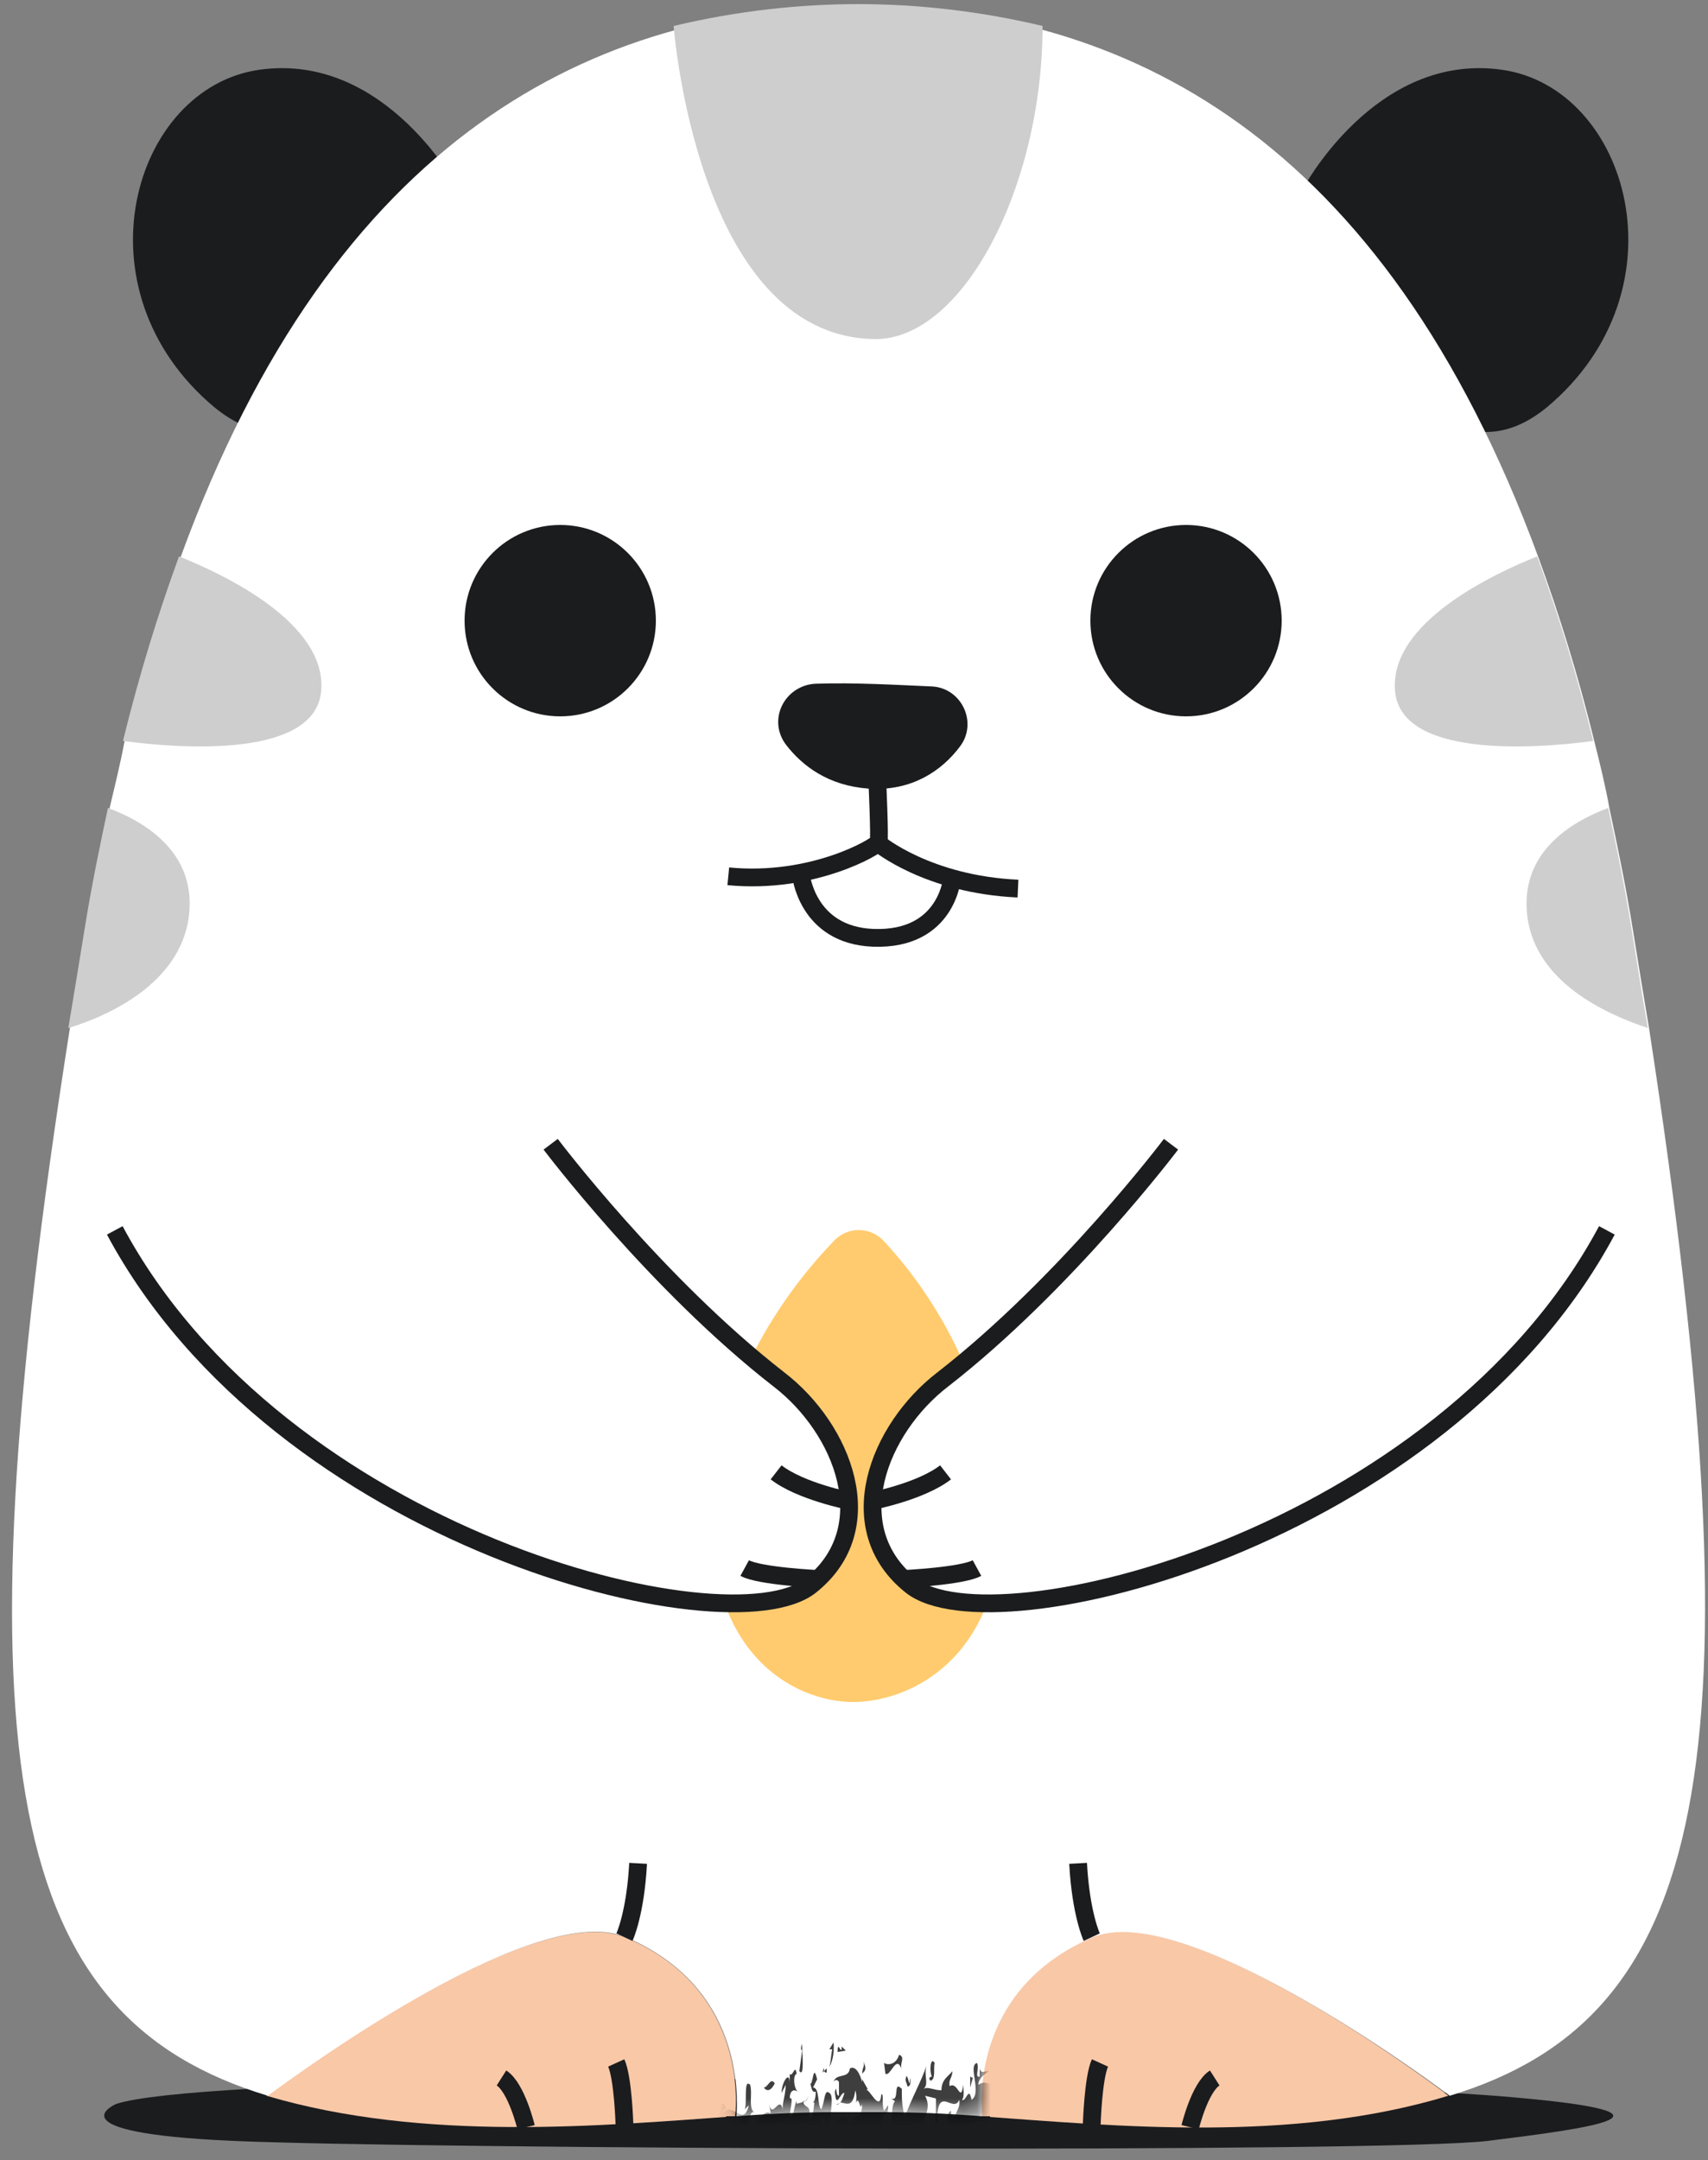 <svg width="125" height="158" viewBox="0 0 125 158" fill="none" xmlns="http://www.w3.org/2000/svg">
<rect x="0" y="0" width="125" height="158" fill="#808080" stroke="none"/>
<path d="M8.5 153.9C8.5 153.9 3.6 156 17 156.6C30.5 157.2 101.6 157.5 108.9 156.6C116.2 155.7 124.4 154.6 110.6 153.4C100.2 152.5 84.9 152.6 74.3 152.3C55.2 151.8 14.3 152 8.5 153.9Z" fill="#1B1C1E"/>
<path d="M33.6 13.9C33.6 13.9 28.3 3.8 19 5.1C9.7 6.4 5.4 21.2 15.7 29.8C26.1 38.3 33.6 13.9 33.6 13.9Z" fill="#1B1C1E"/>
<path d="M95.3 13.9C95.3 13.9 100.6 3.8 109.9 5.1C119.2 6.4 123.5 21.2 113.2 29.8C102.8 38.3 95.3 13.9 95.3 13.9Z" fill="#1B1C1E"/>
<path d="M53.8 154.8C44 155.5 31 156.7 19.5 153.3C22.8 150.8 39.3 139.1 45.7 141.7C54.2 145.2 54 153.2 53.8 154.8Z" fill="#F9C8A7"/>
<path d="M106 153.3C94.5 156.8 81.6 155.5 71.7 154.8C71.6 153.2 71.3 145.3 79.8 141.7C86.3 139 102.7 150.8 106 153.3Z" fill="#F9C8A7"/>
<path d="M106.1 153.3C102.8 150.8 86.3 139.1 80 141.7C71.5 145.3 71.7 153.2 71.9 154.8C69.3 154.6 66.9 154.5 64.8 154.5C64.2 154.5 63.6 154.5 62.9 154.5C62.3 154.5 61.7 154.5 61 154.5C58.9 154.5 56.5 154.6 53.9 154.8C54 153.2 54.3 145.3 45.8 141.7C39.4 139 23 150.8 19.6 153.3C0.7 147.6 -3.4 129.4 5.1 75.3C5.5 72.9 5.9 70.5 6.3 68C6.8 64.9 7.4 62 8 59.2C8.4 57.5 8.8 55.9 9.1 54.3C10.3 49.4 11.7 44.9 13.2 40.8C24.5 9.8 43.6 0.6 62.9 0.4C82.2 0.6 101.2 9.8 112.6 40.8C114.1 44.9 115.5 49.4 116.7 54.3C117.1 55.9 117.5 57.5 117.8 59.2C118.4 62 119 64.9 119.5 68C119.9 70.5 120.3 72.9 120.7 75.3C129 129.3 124.9 147.6 106.1 153.3Z" fill="white"/>
<path d="M59.7 50.7C58 50.8 57 52.7 58.1 54.1C59.2 55.5 60.9 56.8 63.6 57C66.5 57.2 68.5 55.8 69.7 54.2C70.7 52.9 69.8 51 68.2 50.9C65.8 50.8 62.6 50.6 59.7 50.7Z" fill="#1B1C1E" stroke="#1B1C1E" stroke-width="1.374" stroke-miterlimit="10"/>
<path d="M64.2 57C64.2 57 64.4 61.3 64.3 61.6C64.2 61.9 59.5 64.7 53.3 64.1" stroke="#1B1C1E" stroke-width="1.3" stroke-miterlimit="10"/>
<path d="M64.3 61.7C64.3 61.7 67.9 64.7 74.5 65" stroke="#1B1C1E" stroke-width="1.3" stroke-miterlimit="10"/>
<path d="M41 52.4C44.866 52.4 48 49.266 48 45.4C48 41.534 44.866 38.4 41 38.4C37.134 38.4 34 41.534 34 45.4C34 49.266 37.134 52.4 41 52.4Z" fill="#1B1C1E"/>
<path d="M86.8 52.4C90.666 52.4 93.8 49.266 93.8 45.4C93.8 41.534 90.666 38.4 86.8 38.4C82.934 38.4 79.8 41.534 79.8 45.4C79.8 49.266 82.934 52.4 86.8 52.4Z" fill="#1B1C1E"/>
<path d="M58.6 63.9C58.6 63.9 59 68.4 63.9 68.6C69.4 68.8 69.7 64.1 69.7 64.1" stroke="#1B1C1E" stroke-width="1.3" stroke-miterlimit="10"/>
<path d="M64.7 90.8C63.7 89.7 62 89.7 61 90.8C58.2 93.7 53.1 100.1 52.2 108.7C51.1 119.9 57.2 124.3 62.2 124.5C67.2 124.6 74.4 120.4 73 108.7C71.8 99.5 67.3 93.6 64.7 90.8Z" fill="#FFCB6E"/>
<path d="M76.3 1.9C76.3 13.7 70.4 25 63.9 24.8C51 24.5 49.3 1.9 49.3 1.9C53.9 0.8 58.5 0.3 62.8 0.3C67.1 0.3 71.7 0.8 76.3 1.9Z" fill="#CECECE"/>
<path d="M53.8 154.8C53.8 155 53.8 155.1 53.8 155.1" stroke="#1B1C1E" stroke-width="1.304" stroke-miterlimit="10"/>
<path d="M45.7 155.4C45.7 155.4 45.6 152 45.1 150.9" stroke="#1B1C1E" stroke-width="1.3" stroke-miterlimit="10"/>
<path d="M38.5 155.6C38.5 155.6 37.8 152.7 36.7 152" stroke="#1B1C1E" stroke-width="1.3" stroke-miterlimit="10"/>
<path d="M45.7 141.7C45.7 141.7 46.5 140 46.7 136.3" stroke="#1B1C1E" stroke-width="1.3" stroke-miterlimit="10"/>
<path d="M71.8 155.1C71.8 155.1 71.8 155 71.8 154.8" stroke="#1B1C1E" stroke-width="1.304" stroke-miterlimit="10"/>
<path d="M79.9 155.4C79.9 155.4 80 152 80.5 150.9" stroke="#1B1C1E" stroke-width="1.3" stroke-miterlimit="10"/>
<path d="M87.1 155.6C87.1 155.6 87.8 152.7 88.9 152" stroke="#1B1C1E" stroke-width="1.3" stroke-miterlimit="10"/>
<path d="M79.9 141.7C79.9 141.7 79.1 140 78.9 136.3" stroke="#1B1C1E" stroke-width="1.3" stroke-miterlimit="10"/>
<path d="M40.3 83.7C40.3 83.7 48 93.9 57 100.9C61.7 104.5 64.6 111.8 59.3 116C53.3 120.7 20.5 112.6 8.4 90" fill="white"/>
<path d="M40.3 83.7C40.3 83.7 48 93.9 57 100.9C61.7 104.5 64.6 111.8 59.3 116C53.3 120.7 20.5 112.6 8.4 90" stroke="#1B1C1E" stroke-width="1.3" stroke-miterlimit="10"/>
<path d="M62.2 109.8C62.2 109.8 58.6 109.1 56.8 107.7" stroke="#1B1C1E" stroke-width="1.3" stroke-miterlimit="10"/>
<path d="M59.9 115.5C59.9 115.5 55.6 115.3 54.5 114.7" stroke="#1B1C1E" stroke-width="1.3" stroke-miterlimit="10"/>
<path d="M85.7 83.7C85.7 83.7 78 93.9 69 100.9C64.3 104.5 61.4 111.8 66.7 116C72.7 120.7 105.5 112.6 117.6 90" fill="white"/>
<path d="M85.7 83.7C85.7 83.7 78 93.9 69 100.9C64.3 104.5 61.4 111.8 66.7 116C72.7 120.7 105.5 112.6 117.6 90" stroke="#1B1C1E" stroke-width="1.3" stroke-miterlimit="10"/>
<path d="M63.8 109.8C63.8 109.8 67.4 109.1 69.2 107.7" stroke="#1B1C1E" stroke-width="1.3" stroke-miterlimit="10"/>
<path d="M66.1 115.5C66.1 115.5 70.4 115.3 71.5 114.7" stroke="#1B1C1E" stroke-width="1.3" stroke-miterlimit="10"/>
<path d="M23.5 50.6C23 55.4 13.5 54.8 9 54.2C10.2 49.3 11.6 44.8 13.1 40.7C16.1 41.9 24 45.5 23.5 50.6Z" fill="#CECECE"/>
<path d="M13.8 67.2C13.1 71.8 8.3 74.2 5 75.2C5.4 72.8 5.8 70.4 6.2 67.9C6.7 64.8 7.3 61.9 7.9 59.1C10.6 60.1 14.5 62.4 13.8 67.2Z" fill="#CECECE"/>
<path d="M116.6 54.2C112.1 54.8 102.6 55.4 102.1 50.6C101.6 45.5 109.5 41.9 112.5 40.7C114 44.8 115.4 49.3 116.6 54.2Z" fill="#CECECE"/>
<path d="M120.6 75.2C117.3 74.1 112.5 71.8 111.8 67.2C111.1 62.4 115 60.1 117.7 59.1C118.3 61.9 118.9 64.8 119.4 67.9C119.8 70.4 120.2 72.9 120.6 75.2Z" fill="#CECECE"/>
<mask id="mask0_70_1445" style="mask-type:luminance" maskUnits="userSpaceOnUse" x="36" y="114" width="54" height="41">
<path d="M79.1 122.6C68.1 115.6 56.1 110.6 45.1 118.6C36.6 124.5 34.9 133.8 36.8 142.9C40.3 141.5 43.6 140.7 45.7 141.6C54.2 145.2 54 153.1 53.8 154.7C56.4 154.5 58.8 154.4 60.9 154.4C61.5 154.4 62.1 154.4 62.8 154.4C63.4 154.4 64 154.4 64.7 154.4C66.8 154.4 69.2 154.5 71.8 154.7C71.7 153.1 71.4 145.2 79.9 141.6C82.1 140.7 85.5 141.5 89.2 143C89.8 135.1 86.5 127.5 79.1 122.6Z" fill="white"/>
</mask>
<g mask="url(#mask0_70_1445)">
<g opacity="0.78">
<path d="M58.9 153.8C59 153.7 59.1 153.5 59.2 153.3L58.9 153.8Z" fill="#080809"/>
<path d="M57.9 152C57.9 151.9 57.9 151.8 57.8 151.8C57.8 151.9 57.9 151.9 57.9 152Z" fill="#080809"/>
<path d="M64.7 156.4C64.5 155.2 65.1 156.3 65 155.1C64.8 155.4 64.7 155.6 64.6 155C64.7 154.3 65 155 65 154L64.7 154.4C64.5 153.9 64.7 153.1 64.5 153.2C64.4 154.6 63.6 152.7 63.4 152.9L63.5 152.8L63.1 152.1V152C63.1 152.1 63.1 152.2 63.1 152.3C62.9 151.6 62.6 151.1 62.2 151.3C62.1 152.1 61.2 151.6 61 152.3C61.1 152.1 61.3 152.1 61.4 152.3V153.3C61.1 153.3 61.3 152.4 61.1 153C61.2 154.4 61.5 153 61.8 153.1C61.7 153.4 61.6 153.7 61.5 153.8C61.9 153.8 62.4 154.3 62.6 152.9C62.7 153.2 62.7 153.7 62.6 153.9C62.9 153.1 62.9 154.6 63.1 153.9C63.1 155.1 62.5 154.6 62.2 155.3C61.7 154.3 61.2 155.3 60.8 155.5C60.7 154.6 61 153.7 60.8 153.2C60.3 152.6 60.4 153.7 60.1 154.3C59.8 154 60 152.7 59.5 152.7L59.8 152.1C59.5 150.8 59.5 152.6 59.3 152.4C59.4 152.7 59.4 153.1 59.7 153C59.7 153.5 59.6 153.7 59.5 153.8H59.6C59.5 154.5 59.5 155.2 59.2 154.8C59.4 154 58.9 154.2 58.8 153.8L58.9 153.6C58.7 153.9 58.4 153.8 58.3 153.9V153.7C58.1 154 58.1 155 57.8 154.8C57.8 154.4 58.1 153.3 57.8 153.5C57.8 152.9 58.1 152.8 58.4 153C58.1 152.8 58 151.8 58.3 151.7C58.2 150.9 58 152 57.8 151.7C57.8 151.9 57.8 152.2 57.8 152.4C57.8 151.4 57.2 152.3 57.2 153.1L57.5 152.5C57.5 153.3 57.2 153.9 57.3 154.4C57.1 153.1 56.5 155.1 56.3 153.9L56.4 154.6C55.8 154.2 55.2 155.7 54.6 156C54.8 155.6 54.8 154.1 55.3 154.6C54.7 154.3 55.1 153.2 54.9 152.5C54.4 152 54.7 153.8 54.5 154.3L54.8 154C54.4 155.7 53.6 153.6 52.9 154.6C52.9 154.2 53 154.4 53.1 154.2C52.8 153.3 52.8 154.4 52.6 154.7C52.3 154.6 51.9 154.2 52.2 153.1C51.9 152.8 52.2 153.7 52 154L51.9 153.8L51.5 154.9C51.2 154.6 50.9 154 50.8 153C50.1 153.2 50.5 155.3 49.9 155.6C49.6 155.1 50 154.8 50 154.5L49.6 154.6C49.8 153.5 50.1 154.1 50.2 152.8C49.8 154.1 49.7 153.2 49.2 154V154.1C48.9 155 48.5 154.3 48.2 154.4C48.4 153.9 48.7 153.9 48.9 153.7C48.6 153.3 47.8 153.6 47.4 154.7C47.2 154.5 46.9 154 47.2 153.6C46.6 153.4 46.8 155.1 46.3 154.7L46.4 153.9C45.9 152.7 45.1 154.8 44.6 153.7L44.5 154.6C44.4 154.2 44.2 154 44.2 153.6L44.5 153.3C44.3 152.5 44.1 154 43.9 153.4C43.9 153.7 44 154.3 44 154.6C44.7 154.5 45.3 154.8 45.9 155C46.5 155.2 47.2 155.5 47.8 155C47.8 154.9 47.7 154.7 47.8 154.5C47.9 154.8 48.2 154.5 48.1 155.1L48 155.2C48.4 155 48.6 156.3 48.8 156.3C49 155.6 49.5 156.7 49.4 155.4L49.6 156.2C49.7 155.8 49.7 155.1 49.8 154.9C50 155 50 155.5 49.8 155.8C50.7 156.4 51.7 156.3 52.7 156L52.4 156.6C52.6 156.9 53.2 155.6 53 157.1C53.5 156.5 54.2 157.6 54.3 156C54.6 157.6 55.4 156.7 56 156.5C55.9 155.1 56.5 156.1 56.7 155.5C56.8 156.6 56.2 156.6 56.2 157.3C56.8 155.6 58 158.5 58.2 155.7C58.3 155.8 58.3 155.9 58.3 156C58.4 156 58.6 156.5 58.7 156.6C58.8 156.1 58.5 155.9 58.8 155.7C59 155.8 58.9 156.6 59 156.9C59.4 156.3 60.1 156 60.2 154.9C60.3 155.2 60.5 155.8 60.4 156C61.1 155.1 61.1 156.1 61.8 155.5C61.6 155.6 61.7 156.7 61.4 156.2C61.8 157.7 62.5 155.8 63.1 156.6L63.3 155.6C63.6 155.4 63.7 156.3 63.5 156.7C64.1 157.2 64.4 156.6 64.8 156.5C64.8 156.6 64.8 156.8 64.7 156.8L65.3 156.7C65.3 156.5 65.5 156 65.5 155.4C65.2 156.4 65.1 156.7 64.7 156.4Z" fill="#080809"/>
<path d="M59.3 152C59.4 152.2 59.4 152.4 59.5 152.4C59.4 152.3 59.4 152.2 59.3 152Z" fill="#080809"/>
<path d="M71.1 153.6C70.9 152.5 70.7 153.8 70.4 153.6C70.6 153.4 70.5 152.8 70.5 152.5C70.3 153.9 70.1 152.2 69.5 152.6C69.4 152.1 69.7 152 69.7 151.5C69.4 151.9 68.9 152.1 68.9 152.9C68.3 152.9 67.9 152.6 67.6 152.8C68 152.4 67.6 151.9 67.8 151.1C67.5 152.1 66.7 153.5 66.2 154.9C66 153.8 66 153.7 66 152.8C65.3 152.1 65.9 153.8 65.2 153.5L65.5 153.7C65.2 154 65.3 155.1 65.2 155.8L65.9 155.6C65.9 156.3 65.5 156.3 65.3 156.5C65.1 157.4 65.8 157.1 65.7 157.8C65.8 157.2 66.1 157.3 66.3 157L66.4 157.4C66.8 157.7 66.9 156.7 67.2 156.7C67.2 156.8 67.2 156.9 67.2 156.9C67.3 156.5 67.4 155.9 67.5 155.7L67.4 155.8C67.6 154.9 68.2 154.2 67.7 153.3L68.5 153.5C68.5 154.4 68.5 155.9 68 156.1V156.5C68.4 157 68.9 155.6 68.6 154.8C68.7 152.6 69.8 154.6 70.2 153.6C70.3 154.1 70 154.4 69.9 154.8C69.7 154.9 69.6 154.9 69.6 154.4C68.9 154.8 69.9 156.2 69.1 156.2C68.7 156 69.5 155.2 68.9 155.2L68.6 157C69 156.9 69.3 156.5 69.5 156.2C70.3 155.5 71 155.3 71.4 155.2C71.9 155.2 72.2 155.3 72.2 155.3C74.6 154.5 76.9 153.6 79.2 152.6C79.9 152.3 80.2 152.1 80.4 151.9C80.2 151.9 79.8 152 79.9 151.9C79.8 152 79.6 152.1 79.2 152.2C79.1 152.1 79.5 152.1 79.4 152.1H79.3C79.3 152 79.4 152 79.5 152C79 151.9 78.2 151.9 77.9 152.3C77.5 152.1 78.1 152 78.3 151.9C77 151.7 76.1 151.7 74.9 151.7C75 152.3 74.8 152.1 74.7 152.5L74.6 152.3C74.7 152.4 74.5 152.9 74.8 153C74 152.6 74 154 73.6 154.5V154.1C73.2 154.3 73.1 154.3 72.8 154.6C72.1 153.9 73.4 154.3 73.1 153.4L72.9 153.6C73 153.2 73 152.5 73.2 152.2C72.6 152.9 72.3 152 71.6 152.5C71.6 152 72.2 151.6 72.4 151.5C72.2 151.4 71.8 151.8 71.7 151.3V151.9C71.3 152 71.7 151.3 71.5 150.9C70.8 151.1 71.9 153.1 71.1 153.6Z" fill="#080809"/>
<path d="M61.2 153.9C61.3 154 61.4 153.9 61.5 153.8C61.4 153.9 61.3 153.9 61.2 153.9Z" fill="#080809"/>
<path d="M63.2 150.8C63.3 151.2 63.1 151.2 63.1 151.7C63.2 151.5 63.5 151.5 63.2 150.8Z" fill="#080809"/>
<path d="M37.5 151.4L37.1 151.7C37.1 151.5 36.7 151.4 36.8 151.1C36.6 151.1 36.6 151.2 36.4 151.3C36.3 151.1 36.3 151 36.1 151.1C36.7 151.5 36.5 151.5 37 151.8C37 151.9 36.9 151.8 36.8 151.8L37.1 152.1C37.2 151.7 37.7 151.8 37.5 151.4Z" fill="#080809"/>
<path d="M37.9 151.9C37.6 151.9 37.3 152.2 37.4 152.5C37.6 152.5 37.9 152.4 38.1 152.4C38 152.3 37.7 152.2 37.9 151.9Z" fill="#080809"/>
<path d="M38.4 152C38.5 152.2 38.5 152.8 38.9 152.4C38.5 152.4 38.8 151.7 38.4 152Z" fill="#080809"/>
<path d="M40.5 152.9L40 152.4C40 151.7 40.3 152.2 40.6 151.9C40.1 151.7 40.2 152 39.7 152.3C39.6 152.2 39.3 152.5 39 152.6C39.9 152.4 39.6 154.1 40.5 152.9Z" fill="#080809"/>
<path d="M39.4 152L39.3 152.3L39.6 152.1L39.4 152Z" fill="#080809"/>
<path d="M41.8 154.1C42 155.2 42.6 153.7 43 154.2C42.9 154.3 43 154.3 42.9 154.4H43.3V154.6C43.4 154 43.8 153.8 44 153.3C43.7 152.6 43.7 154.1 43.5 153.3C43.6 153 43.7 152.6 43.8 152.4C43.5 152.7 43.4 153.1 43.3 153.4C43.1 153.4 43.2 153.1 43.2 152.8C42.9 153.1 42.7 154 42.4 153.7C42.2 153.1 42.7 152.9 42.2 153C42.3 154 41.8 152.8 41.5 153.3C41.2 153 41.1 152.5 41.2 152.2C41.1 152.9 40.7 153.4 40.4 153.5C40.6 153.4 40.8 153.2 41.1 153.1V153.9C41.4 153.8 41.6 153.9 41.8 154.1Z" fill="#080809"/>
<path d="M43.7 152.5C43.7 152.4 43.8 152.4 43.8 152.3C43.8 152.3 43.8 152.3 43.7 152.5Z" fill="#080809"/>
<path d="M41 152.1L41.2 152L41.1 151.8L41 152.1Z" fill="#080809"/>
<path d="M44.1 151.8C44 151.8 44 152.1 44 152.1L44.2 151.7L44.1 151.8Z" fill="#080809"/>
<path d="M44.3 152.4L44.5 153L44.6 152.6L44.3 152.4Z" fill="#080809"/>
<path d="M51.9 153.4C51.7 153 51.7 153.8 51.6 154.4C52 154.6 51.7 153.7 51.9 153.4Z" fill="#080809"/>
<path d="M56.7 152.4C56.4 151.9 56.2 152.7 55.9 152.7C56.2 153.1 56.5 152.8 56.7 152.4Z" fill="#080809"/>
<path d="M58.7 149.5C58.6 149.8 58.6 149.9 58.7 150L58.5 151.5C58.9 152 58.7 150.2 58.7 149.5Z" fill="#080809"/>
<path d="M61 149.4L60.7 149.9H60.9C60.8 150.5 60.8 150.8 60.7 151.2C60.8 151 61.1 150.4 61 149.4Z" fill="#080809"/>
<path d="M60.2 151.6L60.3 151.5C60.3 151.3 60.3 151.1 60.2 151.6Z" fill="#080809"/>
<path d="M60.5 151.5C60.5 151.4 60.5 151.4 60.5 151.3C60.4 151.4 60.4 151.4 60.3 151.5C60.4 151.6 60.5 151.7 60.5 151.5Z" fill="#080809"/>
<path d="M61.3 150.1L61.9 150L61.6 149.7C61.6 150.5 61.3 149.1 61.3 150.1Z" fill="#080809"/>
<path d="M64.7 150.9L64.8 151.7C65.2 151.9 65.6 150.2 66 151.4C65.8 150.9 66.3 150.5 65.8 150.3C65.6 151 65 151.1 64.7 150.9Z" fill="#080809"/>
<path d="M66.3 152C66.2 152.2 66.4 152.4 66.4 152.6C66.6 152.7 66.7 152.3 66.6 152C66.6 153.1 66.4 151.4 66.3 152Z" fill="#080809"/>
<path d="M68.2 151.9C68.1 151.9 67.9 152 68.1 152.2C68.5 152.1 68.3 151.3 68.4 150.9C68.1 150.4 68 151.5 68.2 151.9Z" fill="#080809"/>
<path d="M71.2 152L71 151.9V152.7L71.2 152Z" fill="#080809"/>
<path d="M73.3 151.6L73.5 151.2H73.1L73.3 151.6Z" fill="#080809"/>
<path d="M73.7 151.7H74.1L74 151.5C73.8 151.4 73.9 151.7 73.7 151.7Z" fill="#080809"/>
<path d="M74.8 151.7C74.8 151.7 74.7 151.7 74.7 151.6L74.4 151.8L74.8 151.7Z" fill="#080809"/>
<path d="M80.8 152.1C80.7 152.2 81 152 81.1 151.9C81.1 151.9 80.9 152 80.8 152.1Z" fill="#080809"/>
</g>
</g>
</svg>
